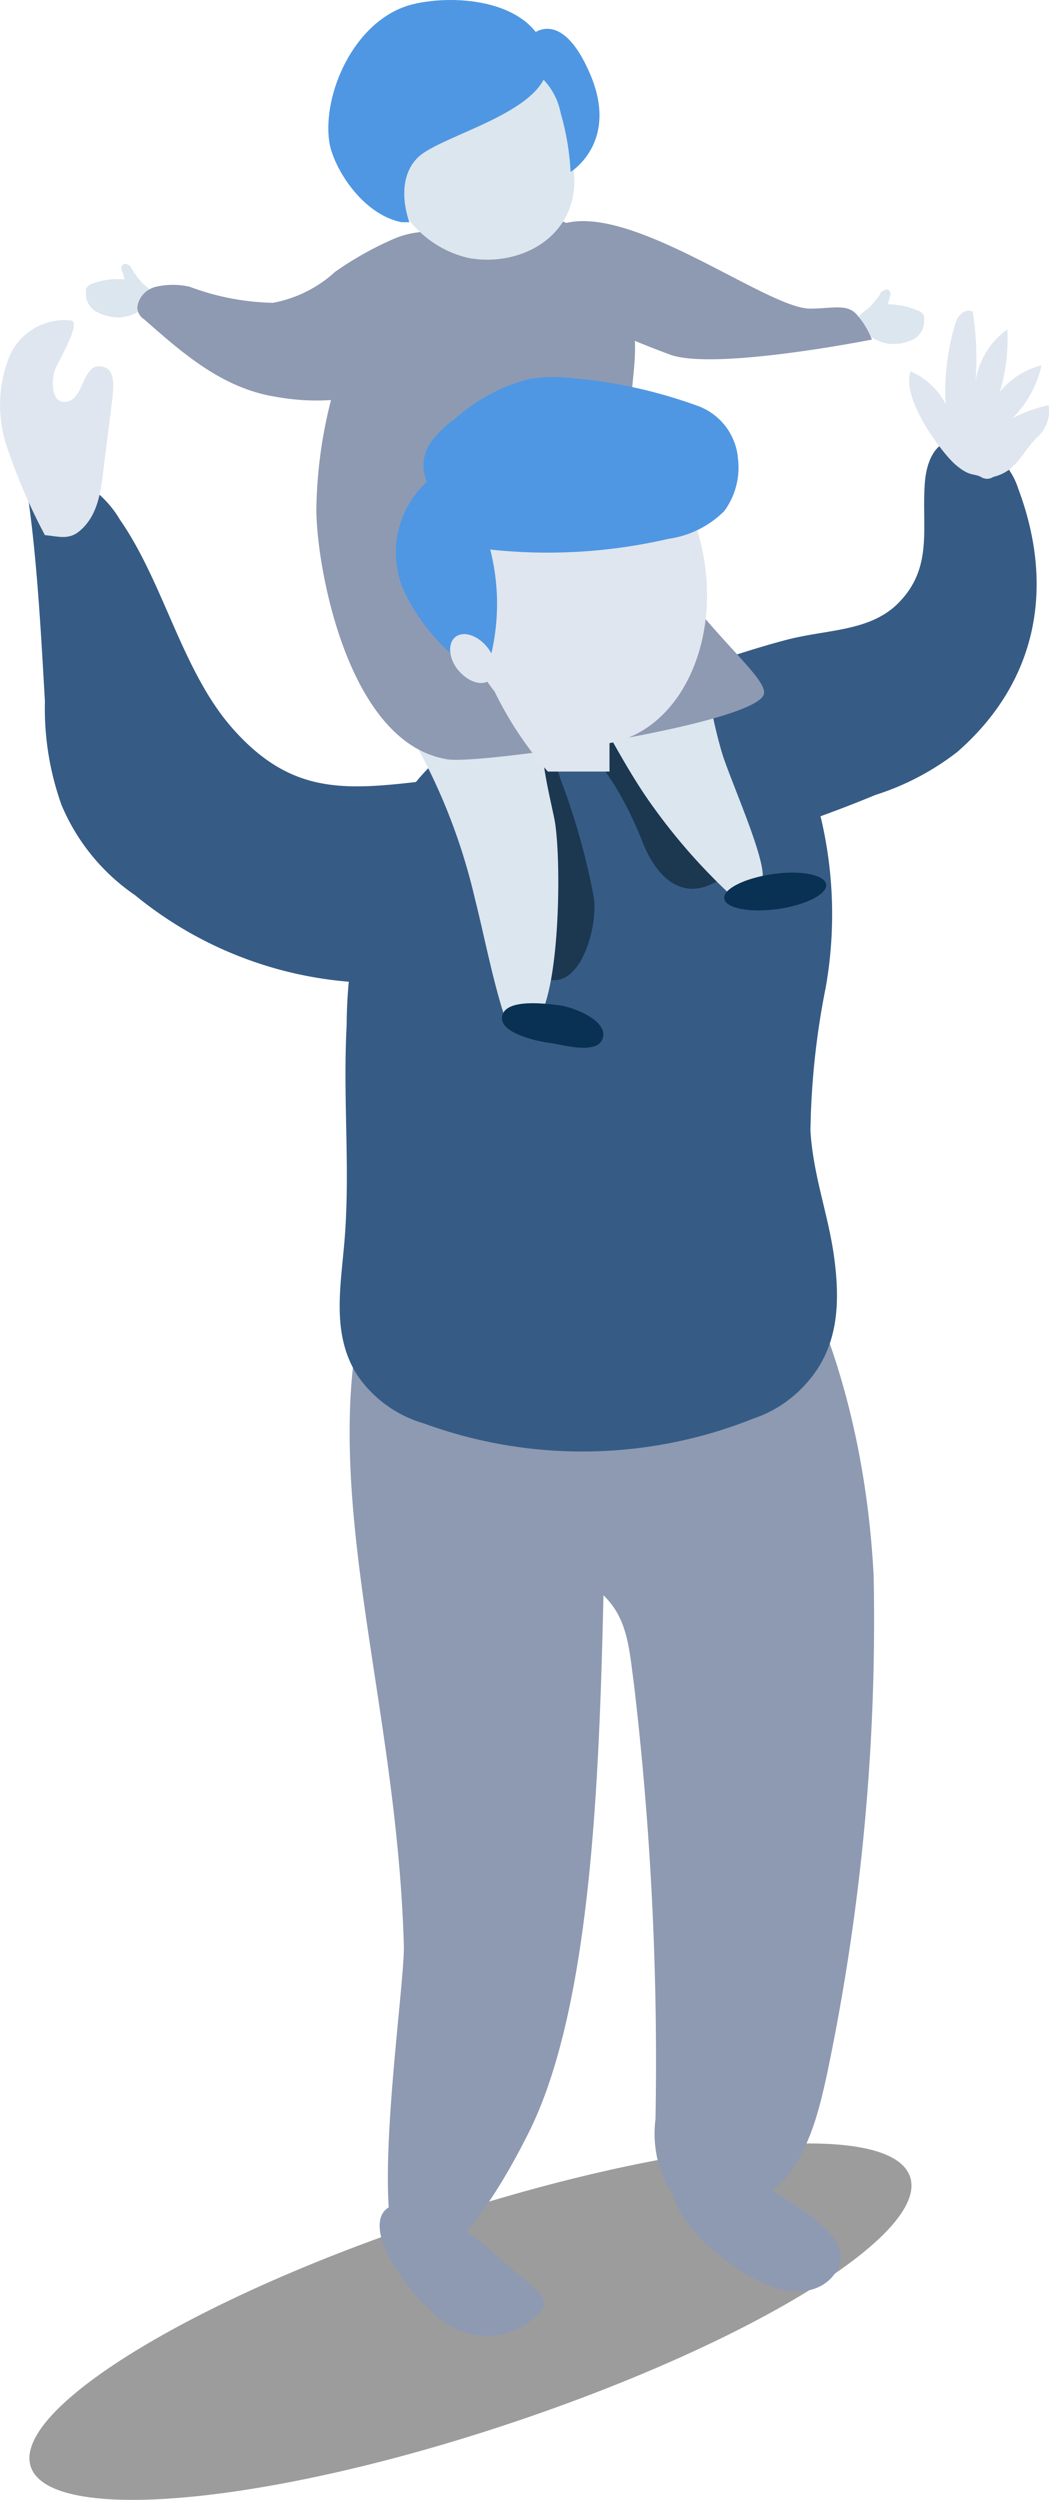 <svg xmlns="http://www.w3.org/2000/svg" viewBox="0 0 48.81 116.32"><defs><style>.cls-1{fill:#dce6ef;}.cls-2{opacity:0.39;isolation:isolate;}.cls-3{fill:#8e9ab2;}.cls-4{fill:#365c86;}.cls-5{fill:#dfe6ef;}.cls-6{fill:#1c3851;}.cls-7{fill:#093153;}.cls-8{fill:#4f97e3;}</style></defs><title>Para ti</title><g id="Capa_2" data-name="Capa 2"><g id="Capa_1-2" data-name="Capa 1"><g id="Grupo_3461" data-name="Grupo 3461"><g id="Grupo_3439" data-name="Grupo 3439"><path id="Trazado_6778" data-name="Trazado 6778" class="cls-1" d="M40.25,15.44A2,2,0,0,0,41.4,16a2.13,2.13,0,0,0,1.16-.24A1,1,0,0,0,43,15c0-.21,0-.15,0-.28a.45.45,0,0,0-.3-.27,3.52,3.52,0,0,0-1.43-.29,1.86,1.86,0,0,0-.62.08.84.84,0,0,0-.52.58,1.24,1.24,0,0,0,.08.63"/><path id="Trazado_6779" data-name="Trazado 6779" class="cls-1" d="M41.22,14.81a7.85,7.85,0,0,1,.16-.92c.08-.21.08-.27,0-.36s-.18-.07-.28,0-.08,0-.17.19a4.38,4.38,0,0,1-.52.62c-.17.15-.49.29-.48.55a.62.62,0,0,0,.59.48A.72.72,0,0,0,41.22,14.81Z"/></g><g id="Grupo_3134" data-name="Grupo 3134"><path id="Trazado_6645" data-name="Trazado 6645" class="cls-2" d="M20.3,103.21C9,106.93.56,112.11,1.43,114.77s10.74,1.81,22-1.91S43.22,104,42.35,101.3,31.6,99.49,20.3,103.21Z"/><path id="Trazado_6646" data-name="Trazado 6646" class="cls-3" d="M34.39,54.22a39,39,0,0,0-10.9.31c-.86.15-1.67.8-2.49.55-3.78,2-4.69,7-4.73,11.22-.07,7.41,2.26,15.13,2.52,24.21.06,2-1.7,13.44,0,14.53,2,1.28,4.75-3.68,5.81-5.81,2.91-5.81,3.28-16.44,3.48-25,1.15,1.1,1.2,2.56,1.42,4.15a150.16,150.16,0,0,1,1,20.22,5.29,5.29,0,0,0,.57,3.15c1.1,1.59,3.71,1.35,5.1,0s1.9-3.34,2.31-5.24a102.69,102.69,0,0,0,2.17-23.2c-.35-6.73-2.24-13.52-6.31-18.89"/><path id="Trazado_6655" data-name="Trazado 6655" class="cls-3" d="M31.43,101.38c-.58.92.81,2.86,3.12,4.33s3.76.92,4.35,0,.07-1.86-2.23-3.33S32,100.46,31.43,101.38Z"/><path id="Trazado_6656" data-name="Trazado 6656" class="cls-3" d="M17.9,102.86c-.73.8.3,3,2.31,4.8l.07.07a3.38,3.38,0,0,0,4.78-.07c.74-.81-.17-1.06-2.18-2.91S18.63,102.06,17.9,102.86Z"/></g><g id="Grupo_3076" data-name="Grupo 3076"><g id="Grupo_3075" data-name="Grupo 3075"><path id="Trazado_6369" data-name="Trazado 6369" class="cls-4" d="M37.57,64.31A5.7,5.7,0,0,1,35.07,66a21.44,21.44,0,0,1-15.35.23,5.64,5.64,0,0,1-3.1-2.25c-1.14-1.8-.81-3.85-.62-5.92.33-3.48-.06-6.8.13-10.37a22.87,22.87,0,0,1,2.27-9.82c1.67-3.28,4.9-4.67,8.35-5.12,2.13-1.55,4.54-2.12,6.91-.75a9.81,9.81,0,0,1,4.55,6.11,19.53,19.53,0,0,1,.21,7.84,36.5,36.5,0,0,0-.71,6.68c.14,2.16.86,3.94,1.12,6S39,62.68,37.57,64.31Z"/><path id="Trazado_6370" data-name="Trazado 6370" class="cls-4" d="M32,39.66v.72a49.34,49.34,0,0,0-2.94-8.16c2.4-.8,5.18-1.83,7.54-2.45,1.88-.49,3.84-.38,5.16-1.67,1.68-1.66,1.12-3.5,1.27-5.6.07-1,.47-2.14,1.69-2.05a3.34,3.34,0,0,1,2.66,2.29c1.72,4.59.88,9-2.84,12.25a12.26,12.26,0,0,1-3.81,2,61.44,61.44,0,0,1-8.85,2.9"/><path id="Trazado_6371" data-name="Trazado 6371" class="cls-4" d="M20.48,46.09a11,11,0,0,0,1.84-7.79,2.26,2.26,0,0,0-1-1.74,2.82,2.82,0,0,0-2-.17c-3.47.4-5.85.46-8.44-2.43-2.4-2.67-3.23-6.8-5.3-9.78a4.84,4.84,0,0,0-2.27-2c-1-.35-1.58.19-2,1,.43,3,.62,6.67.78,9.46a13.33,13.33,0,0,0,.77,4.81,9.56,9.56,0,0,0,3.42,4.2,18,18,0,0,0,14.53,3.82"/><path id="Trazado_6372" data-name="Trazado 6372" class="cls-5" d="M48.79,18.85a1.63,1.63,0,0,1-.57,1.53c-.7.73-.93,1.55-2,1.81a.52.52,0,0,1-.58,0c-.35-.18-.51,0-1.17-.56s-2.56-3.12-2.1-4.35A3.33,3.33,0,0,1,44,18.8,10.9,10.9,0,0,1,44.47,15c.1-.33.44-.67.79-.5a13.69,13.69,0,0,1,.13,3.26,3.62,3.62,0,0,1,1.48-2.43,8.43,8.43,0,0,1-.35,2.91A3.61,3.61,0,0,1,48.46,17a5,5,0,0,1-1.35,2.46A7.19,7.19,0,0,1,48.79,18.85Z"/><path id="Trazado_6373" data-name="Trazado 6373" class="cls-5" d="M5.23,18.54c-.08.68-.28,2.19-.38,3-.14,1.19-.24,2.42-1.16,3.18-.51.42-1,.23-1.6.18a26.8,26.8,0,0,1-1.73-4,6.11,6.11,0,0,1,0-4.11,2.79,2.79,0,0,1,2.94-1.88c.52.08-.6,1.91-.76,2.34-.09.26-.22,1.36.37,1.44,1.05.15.84-1.91,1.89-1.62C5.33,17.19,5.3,17.86,5.23,18.54Z"/></g></g><path id="Trazado_6340" data-name="Trazado 6340" class="cls-6" d="M33.9,40.62c-1.89,1.57-3.27.4-4-1.43a17.11,17.11,0,0,0-1.26-2.58,15.57,15.57,0,0,0-1.11-1.55c-.8-1-2.14-1.63-2.78-2.68.74,1,.92,2.64,1.33,3.87a32.14,32.14,0,0,1,1.55,5.5c.24,1.57-.9,5.24-2.94,3.31-1-.93-1.48-2.94-2-4.21a24.13,24.13,0,0,0-2.13-4.4c-.89-1.36-2.54-3.81-2.26-5.57.34-2.25,3.23-3.77,5-3.95a8.85,8.85,0,0,1,5.22,1.56c2,1.18,3.08,3.79,4.35,5.69s2.15,4.07,1.58,6.23a1.84,1.84,0,0,1-.41,0,.36.36,0,0,1,0-.44"/><g id="Grupo_3440" data-name="Grupo 3440"><path id="Trazado_6341" data-name="Trazado 6341" class="cls-1" d="M19.54,23.71c2.89-.56,5.64.18,8.51-.35-.13.13-.29.19-.39.35,1.82,0,3.61,3.47,4.11,4.56,1.22,2.65,1,3.9,1.8,6.68.32,1.13,1.89,4.59,1.92,5.75s-1.23.35-1.6.84a27.48,27.48,0,0,1-3.5-4c-1.3-1.79-2.36-4-3.77-6.35-.48-.81-.28-.12.06.22-2.2,1.57-1.38,4.31-.89,6.67.3,1.44.31,6.74-.5,8.84a2.2,2.2,0,0,1-1.69.73C23,46,22.52,43.47,22.11,41.87a27.81,27.81,0,0,0-2.78-7.26c-1.66-2.6-2.45-3.11-2.7-6.13C16.44,26.19,17.09,24.19,19.54,23.71Z"/><path id="Trazado_6343" data-name="Trazado 6343" class="cls-7" d="M23.37,47.25c-.21.8,1.6,1.2,2.17,1.27s2.27.6,2.51-.22-1.38-1.44-2-1.52S23.57,46.45,23.37,47.25Z"/></g><path id="Trazado_6344" data-name="Trazado 6344" class="cls-7" d="M33.7,41.81c.06.45,1.18.67,2.48.49s2.33-.7,2.26-1.15-1.17-.67-2.48-.48S33.64,41.36,33.7,41.81Z"/><g id="Grupo_3441" data-name="Grupo 3441"><path id="Trazado_6780" data-name="Trazado 6780" class="cls-1" d="M6.72,14.31a2,2,0,0,1-1.18.46,2.14,2.14,0,0,1-1.13-.31A.94.94,0,0,1,4,13.72c0-.22,0-.15,0-.28a.54.54,0,0,1,.32-.25A3.36,3.36,0,0,1,5.78,13a1.67,1.67,0,0,1,.62.12.87.87,0,0,1,.49.61,1.33,1.33,0,0,1-.13.62"/><path id="Trazado_6781" data-name="Trazado 6781" class="cls-1" d="M5.81,13.62c0-.3,0-.72-.1-.93s-.08-.27,0-.36.18-.05.27,0,.08.05.16.2a4.43,4.43,0,0,0,.49.65c.16.16.47.32.44.58a.6.6,0,0,1-.62.44A.71.71,0,0,1,5.81,13.62Z"/><path id="Trazado_6782" data-name="Trazado 6782" class="cls-3" d="M20.33,17a10.39,10.39,0,0,1-7.39,1.48c-2.54-.37-4.39-2-6.23-3.62a.67.67,0,0,1-.32-.57,1.13,1.13,0,0,1,.88-.95,3.53,3.53,0,0,1,1.55,0,11.68,11.68,0,0,0,3.88.75,5.87,5.87,0,0,0,2.89-1.44,15.44,15.44,0,0,1,2.72-1.53,4.09,4.09,0,0,1,3-.1,6.47,6.47,0,0,1-.1,5.21,1.52,1.52,0,0,1-.8.87"/></g><path id="Trazado_6783" data-name="Trazado 6783" class="cls-3" d="M25.49,10.77c2.87-2.15,10.05,3.59,12.2,3.59,1,0,1.71-.24,2.16.26a3.86,3.86,0,0,1,.72,1.18s-7.18,1.43-9.34.72a50.58,50.58,0,0,1-5-2.16Z"/><path id="Trazado_6342" data-name="Trazado 6342" class="cls-3" d="M14.72,23.7A21.58,21.58,0,0,1,18.5,11.8c.92-1.3,1.85-1.4,3.4-1.75,3.2-.73,5.22.54,5.8,1.36a11.47,11.47,0,0,1,1.68,3.26c.38,1.59,0,2.9,0,4.12-1.74,7.06,6.56,12.29,6.16,13.52-.46,1.43-13.77,3.36-14.83,3C16.15,34.47,14.72,26.32,14.72,23.7Z"/><path id="Trazado_6784" data-name="Trazado 6784" class="cls-1" d="M18.11,6.24A5.22,5.22,0,0,1,23.57,2c3.49,0,2.88,4,3.12,5.87.37,3-2.33,4.58-4.86,4.14A4.89,4.89,0,0,1,18.11,6.24Z"/><path id="Trazado_6785" data-name="Trazado 6785" class="cls-8" d="M19.05,10.34s-.74-1.87.38-3,6.73-2.25,6-4.86S20.89-.28,19.05.24C16.47,1,15,4.36,15.32,6.6c.18,1.17,1.5,3.36,3.36,3.74"/><path id="Trazado_6786" data-name="Trazado 6786" class="cls-8" d="M24.28,3a3.11,3.11,0,0,1,1.81,2.27A12,12,0,0,1,26.55,8s2.27-1.37.91-4.55-2.73-1.82-2.73-1.82Z"/><g id="Grupo_3074" data-name="Grupo 3074"><path id="Trazado_6374" data-name="Trazado 6374" class="cls-5" d="M25.44,19.14c-3.2.62-5.12,4.57-4.31,8.83s4.08,7.21,7.27,6.6,5.13-4.57,4.31-8.83S28.64,18.53,25.44,19.14Z"/><path id="Trazado_6375" data-name="Trazado 6375" class="cls-8" d="M22.41,31.32a.26.26,0,0,0,.13.19,10.2,10.2,0,0,0,.27-5.94,24.9,24.9,0,0,0,8.3-.5,4.57,4.57,0,0,0,2.59-1.29,3.42,3.42,0,0,0,.64-2.42,2.86,2.86,0,0,0-1.92-2.49,22.79,22.79,0,0,0-5.82-1.28,7.2,7.2,0,0,0-2,.05,8.2,8.2,0,0,0-3.42,1.84,5,5,0,0,0-1.22,1.22,1.93,1.93,0,0,0-.1,1.72,4.45,4.45,0,0,0-1.07,5.06,9.09,9.09,0,0,0,3.67,4"/><path id="Trazado_6376" data-name="Trazado 6376" class="cls-5" d="M21.2,29.63c-.38.29-.33,1,.11,1.54s1.1.78,1.47.48.33-1-.11-1.54S21.58,29.34,21.2,29.63Z"/></g><rect id="Rectángulo_2629" data-name="Rectángulo 2629" class="cls-5" x="25.49" y="33.75" width="2.87" height="2.15"/><path id="Trazado_6787" data-name="Trazado 6787" class="cls-5" d="M25.49,35.9A16.57,16.57,0,0,1,23,32.15c-.38-1.27,3.93-1.27,3.93-1.27Z"/></g></g></g></svg>